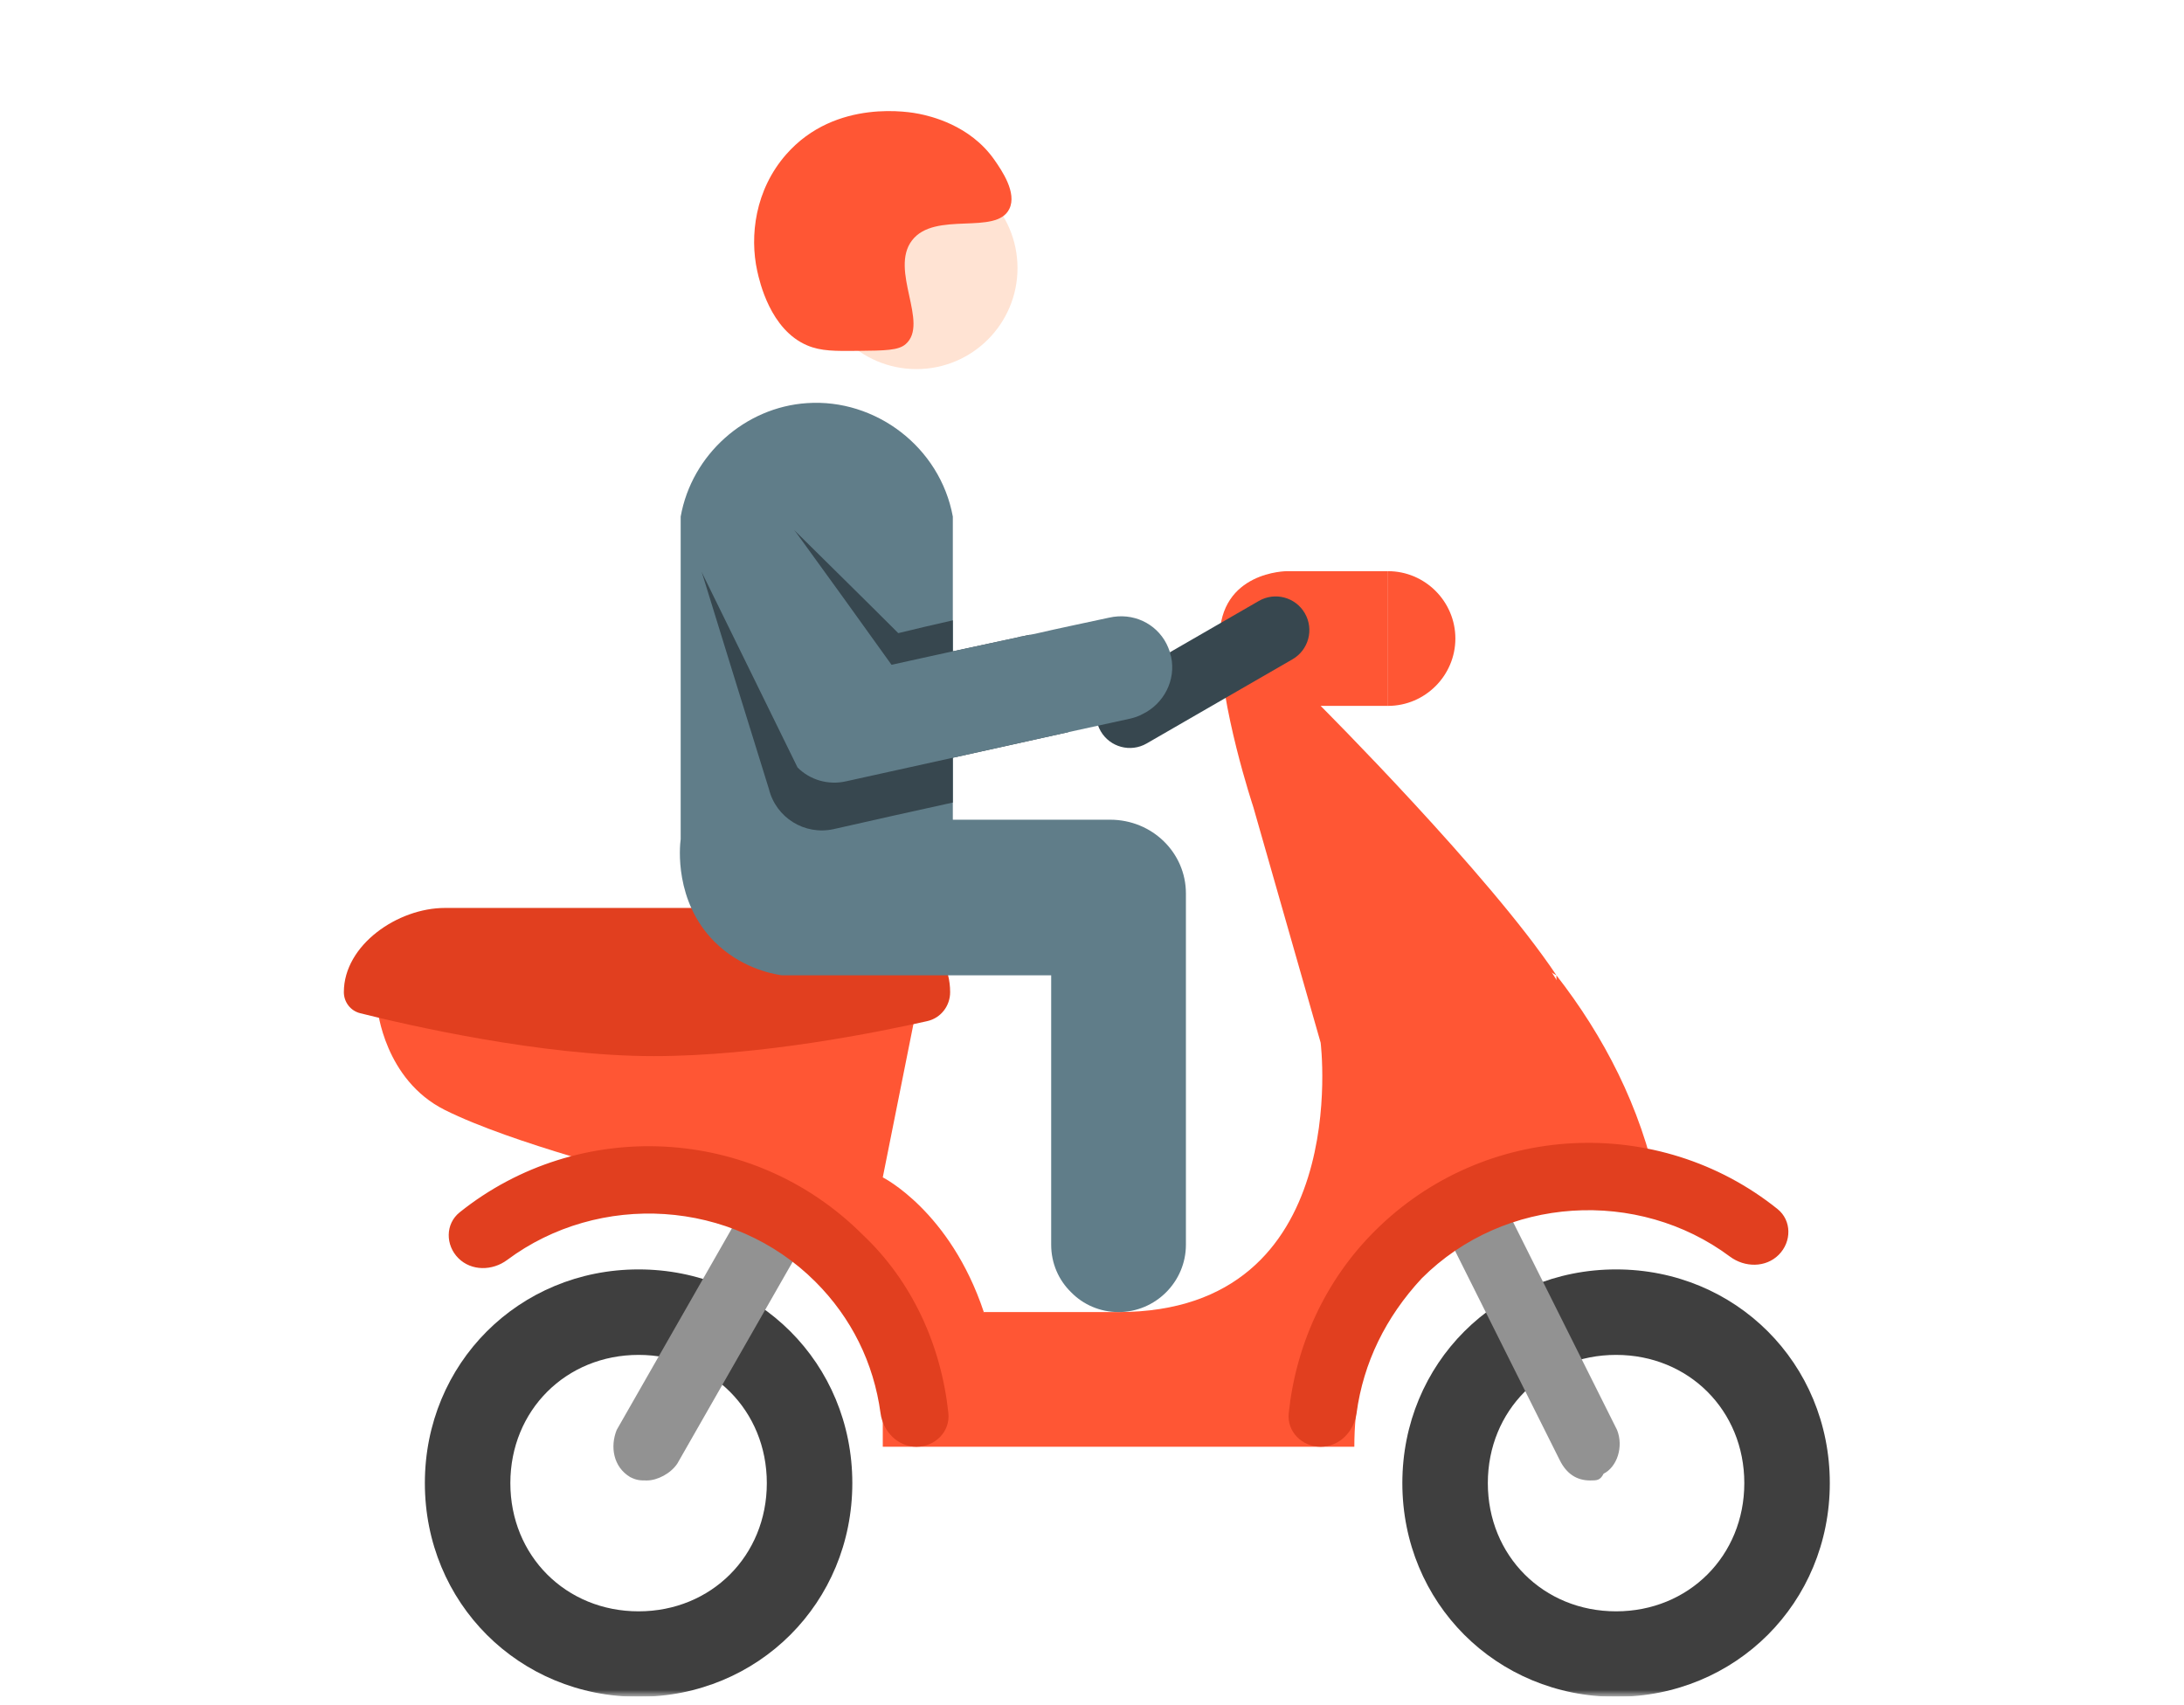 <svg width="219" height="171" viewBox="0 0 219 171" fill="none" xmlns="http://www.w3.org/2000/svg">
<g id="62017b075b917b7d28e88cc8_image-3-partners-delivery-template.svg" clip-path="url(#clip0_1_135)">
<g id="Clip path group">
<mask id="mask0_1_135" style="mask-type:luminance" maskUnits="userSpaceOnUse" x="0" y="0" width="219" height="171">
<g id="a">
<path id="Vector" d="M218.48 0.14H0.48V170.14H218.48V0.14Z" fill="white"/>
</g>
</mask>
<g mask="url(#mask0_1_135)">
<g id="Group">
<path id="Vector_2" d="M162.051 127.31C150.05 127.31 140.62 136.74 140.62 148.742C140.62 160.744 150.05 170.174 162.051 170.174C174.053 170.174 183.483 160.744 183.483 148.742C183.483 136.74 174.053 127.31 162.051 127.31ZM162.051 161.601C154.765 161.601 149.192 156.029 149.192 148.742C149.192 141.455 154.765 135.883 162.051 135.883C169.338 135.883 174.91 141.455 174.91 148.742C174.91 156.029 169.338 161.601 162.051 161.601Z" fill="#3F3F3F"/>
<path id="Vector_3" d="M64.034 127.31C52.032 127.31 42.603 136.74 42.603 148.742C42.603 160.744 52.032 170.174 64.034 170.174C76.036 170.174 85.466 160.744 85.466 148.742C85.466 136.74 76.036 127.31 64.034 127.31ZM64.034 161.601C56.747 161.601 51.175 156.029 51.175 148.742C51.175 141.455 56.747 135.883 64.034 135.883C71.321 135.883 76.893 141.455 76.893 148.742C76.893 156.029 71.321 161.601 64.034 161.601Z" fill="#3F3F3F"/>
<path id="Vector_4" d="M159.447 148.475C158.096 148.475 157.083 147.8 156.408 146.449L142.898 119.429C142.222 117.74 142.898 115.713 144.249 115.038C145.937 114.362 147.964 115.038 148.639 116.389L162.149 143.409C162.825 145.098 162.149 147.124 160.798 147.8C160.461 148.475 160.123 148.475 159.447 148.475ZM64.877 148.475C64.202 148.475 63.864 148.475 63.189 148.137C61.5 147.124 61.162 145.098 61.838 143.409L75.348 119.766C76.361 118.078 78.387 117.74 80.076 118.415C81.765 119.429 82.103 121.455 81.427 123.144L67.917 146.786C67.242 147.8 65.891 148.475 64.877 148.475Z" fill="#929292"/>
<path id="Vector_5" d="M88.52 145.097H135.805C135.805 128.547 147.964 122.13 158.434 120.779C163.163 120.441 162.825 114.7 162.825 114.7C159.447 97.812 145.937 84.302 135.805 77.547L125.672 80.925L132.427 104.567C132.427 104.567 135.805 131.587 112.163 131.587H88.52V145.097Z" fill="#FF5634"/>
<path id="Vector_6" d="M64.877 118.078C85.142 118.078 91.897 134.965 91.897 134.965L98.652 131.588C95.275 121.455 88.52 118.078 88.52 118.078L91.897 101.19H37.857C37.857 101.19 38.533 108.283 44.612 111.323C51.367 114.7 64.877 118.078 64.877 118.078ZM125.672 80.925C125.672 80.925 122.295 70.793 122.295 64.038C122.295 57.283 129.05 57.283 129.05 57.283H139.182V70.793H132.427C132.427 70.793 149.315 87.68 156.07 97.813L125.672 80.925Z" fill="#FF5634"/>
<path id="Vector_7" d="M156.07 97.813V118.078H165.527C166.202 116.389 166.202 119.091 166.202 119.091C164.514 110.985 160.798 103.892 156.07 97.813ZM139.182 57.283V70.793C142.898 70.793 145.937 67.753 145.937 64.038C145.937 60.322 142.898 57.283 139.182 57.283Z" fill="#FF5634"/>
<path id="Vector_8" d="M136.029 141.73C135.779 143.578 134.293 145.097 132.427 145.097C130.562 145.097 129.031 143.581 129.227 141.726C129.951 134.861 132.891 128.421 137.831 123.482C148.855 112.458 166.34 111.714 178.236 121.25C179.677 122.405 179.667 124.54 178.361 125.846C177.056 127.152 174.95 127.128 173.469 126.024C164.262 119.161 150.88 119.889 142.56 128.21C138.952 132.095 136.713 136.664 136.029 141.73ZM95.098 141.726C95.294 143.581 93.763 145.097 91.897 145.097C90.032 145.097 88.546 143.578 88.296 141.73C87.611 136.674 85.372 132.155 81.765 128.548C73.444 120.227 60.062 119.498 50.855 126.362C49.375 127.465 47.269 127.489 45.963 126.184C44.658 124.878 44.648 122.743 46.089 121.588C57.984 112.052 75.47 112.796 86.493 123.819C91.433 128.468 94.373 134.867 95.098 141.726Z" fill="#E13F1F"/>
<path id="Vector_9" d="M95.275 99.501C95.275 100.892 94.339 102.102 92.982 102.408C88.094 103.513 76.222 105.918 65.553 105.918C54.261 105.918 40.724 102.774 36.111 101.614C35.144 101.37 34.48 100.499 34.48 99.501C34.48 94.773 39.884 91.058 44.612 91.058H85.818C90.546 91.058 95.275 94.773 95.275 99.501Z" fill="#E13F1F"/>
<path id="Vector_10" d="M91.897 37.017C97.493 37.017 102.03 32.481 102.03 26.885C102.03 21.289 97.493 16.752 91.897 16.752C86.301 16.752 81.765 21.289 81.765 26.885C81.765 32.481 86.301 37.017 91.897 37.017Z" fill="#FFE3D3"/>
<path id="Vector_11" d="M118.917 89.606V124.833C118.917 128.548 115.878 131.588 112.162 131.588C110.305 131.588 108.616 130.845 107.4 129.595C106.15 128.379 105.407 126.69 105.407 124.833V97.813H78.387C77.239 97.644 74.199 97.002 71.632 94.435C67.613 90.382 68.153 84.911 68.255 84.168V51.811C69.369 45.563 74.74 40.834 80.921 40.429C87.777 39.956 94.262 44.82 95.545 51.811V82.209H111.318C115.54 82.209 118.917 85.519 118.917 89.606Z" fill="#607D89"/>
<path id="Vector_12" d="M129.607 66.118L114.983 74.562C113.368 75.494 111.301 74.941 110.369 73.326C109.437 71.712 109.991 69.645 111.605 68.712L126.23 60.269C127.844 59.336 129.911 59.89 130.843 61.505C131.776 63.119 131.222 65.186 129.607 66.118Z" fill="#37474F"/>
<path id="Vector_13" d="M107.13 73.427L95.545 75.994V80.486C91.56 81.364 87.574 82.242 83.589 83.154C80.684 83.796 77.813 82.006 77.104 79.135C74.841 71.873 72.612 64.645 70.383 57.418C73.49 55.999 76.564 54.614 79.671 53.23H79.705C83.15 56.641 86.629 60.052 90.074 63.497C91.897 63.058 93.721 62.619 95.545 62.214V65.321C97.774 64.848 100.071 64.341 102.3 63.869C102.334 63.835 102.368 63.835 102.435 63.835C102.705 63.767 102.976 63.733 103.246 63.666C104.529 66.908 105.847 70.184 107.13 73.427Z" fill="#37474F"/>
<path id="Vector_14" d="M114.527 71.637C114.155 71.84 113.75 71.975 113.311 72.076L107.13 73.427L95.545 75.994L84.839 78.358C83.049 78.763 81.225 78.223 79.975 76.973L70.383 57.418L69.37 55.357L78.117 51.068C78.658 51.777 79.164 52.52 79.671 53.23H79.705C82.947 57.688 86.156 62.146 89.398 66.672C91.425 66.233 93.485 65.76 95.545 65.321C97.774 64.848 100.071 64.341 102.3 63.869C102.334 63.835 102.368 63.835 102.435 63.835C102.706 63.767 102.976 63.733 103.246 63.666C103.415 63.632 103.584 63.598 103.786 63.565C106.252 62.99 108.751 62.484 111.217 61.944C113.615 61.403 115.912 62.518 116.959 64.544C117.094 64.814 117.195 65.051 117.296 65.355C117.33 65.456 117.364 65.524 117.364 65.659C117.398 65.726 117.398 65.794 117.431 65.861C117.938 68.192 116.722 70.59 114.527 71.637Z" fill="#607D89"/>
<path id="Vector_15" d="M101.213 20.948C99.902 23.649 93.748 21.123 91.455 24.105C89.155 27.101 93.211 32.424 90.813 34.515C90.091 35.143 88.76 35.16 86.095 35.187C83.737 35.211 82.329 35.228 80.944 34.64C77.229 33.066 76.162 28.209 75.932 27.179C75.159 23.663 75.709 19.053 78.827 15.493C83.808 9.805 91.425 11.264 92.188 11.423C93.171 11.629 97.264 12.487 99.737 16.067C100.446 17.087 101.996 19.33 101.213 20.948Z" fill="#FF5634"/>
</g>
</g>
</g>
</g>
<defs>
<clipPath id="clip0_1_135">
<rect width="218" height="170" fill="white" transform="translate(0.48 0.14)"/>
</clipPath>
</defs>
</svg>
